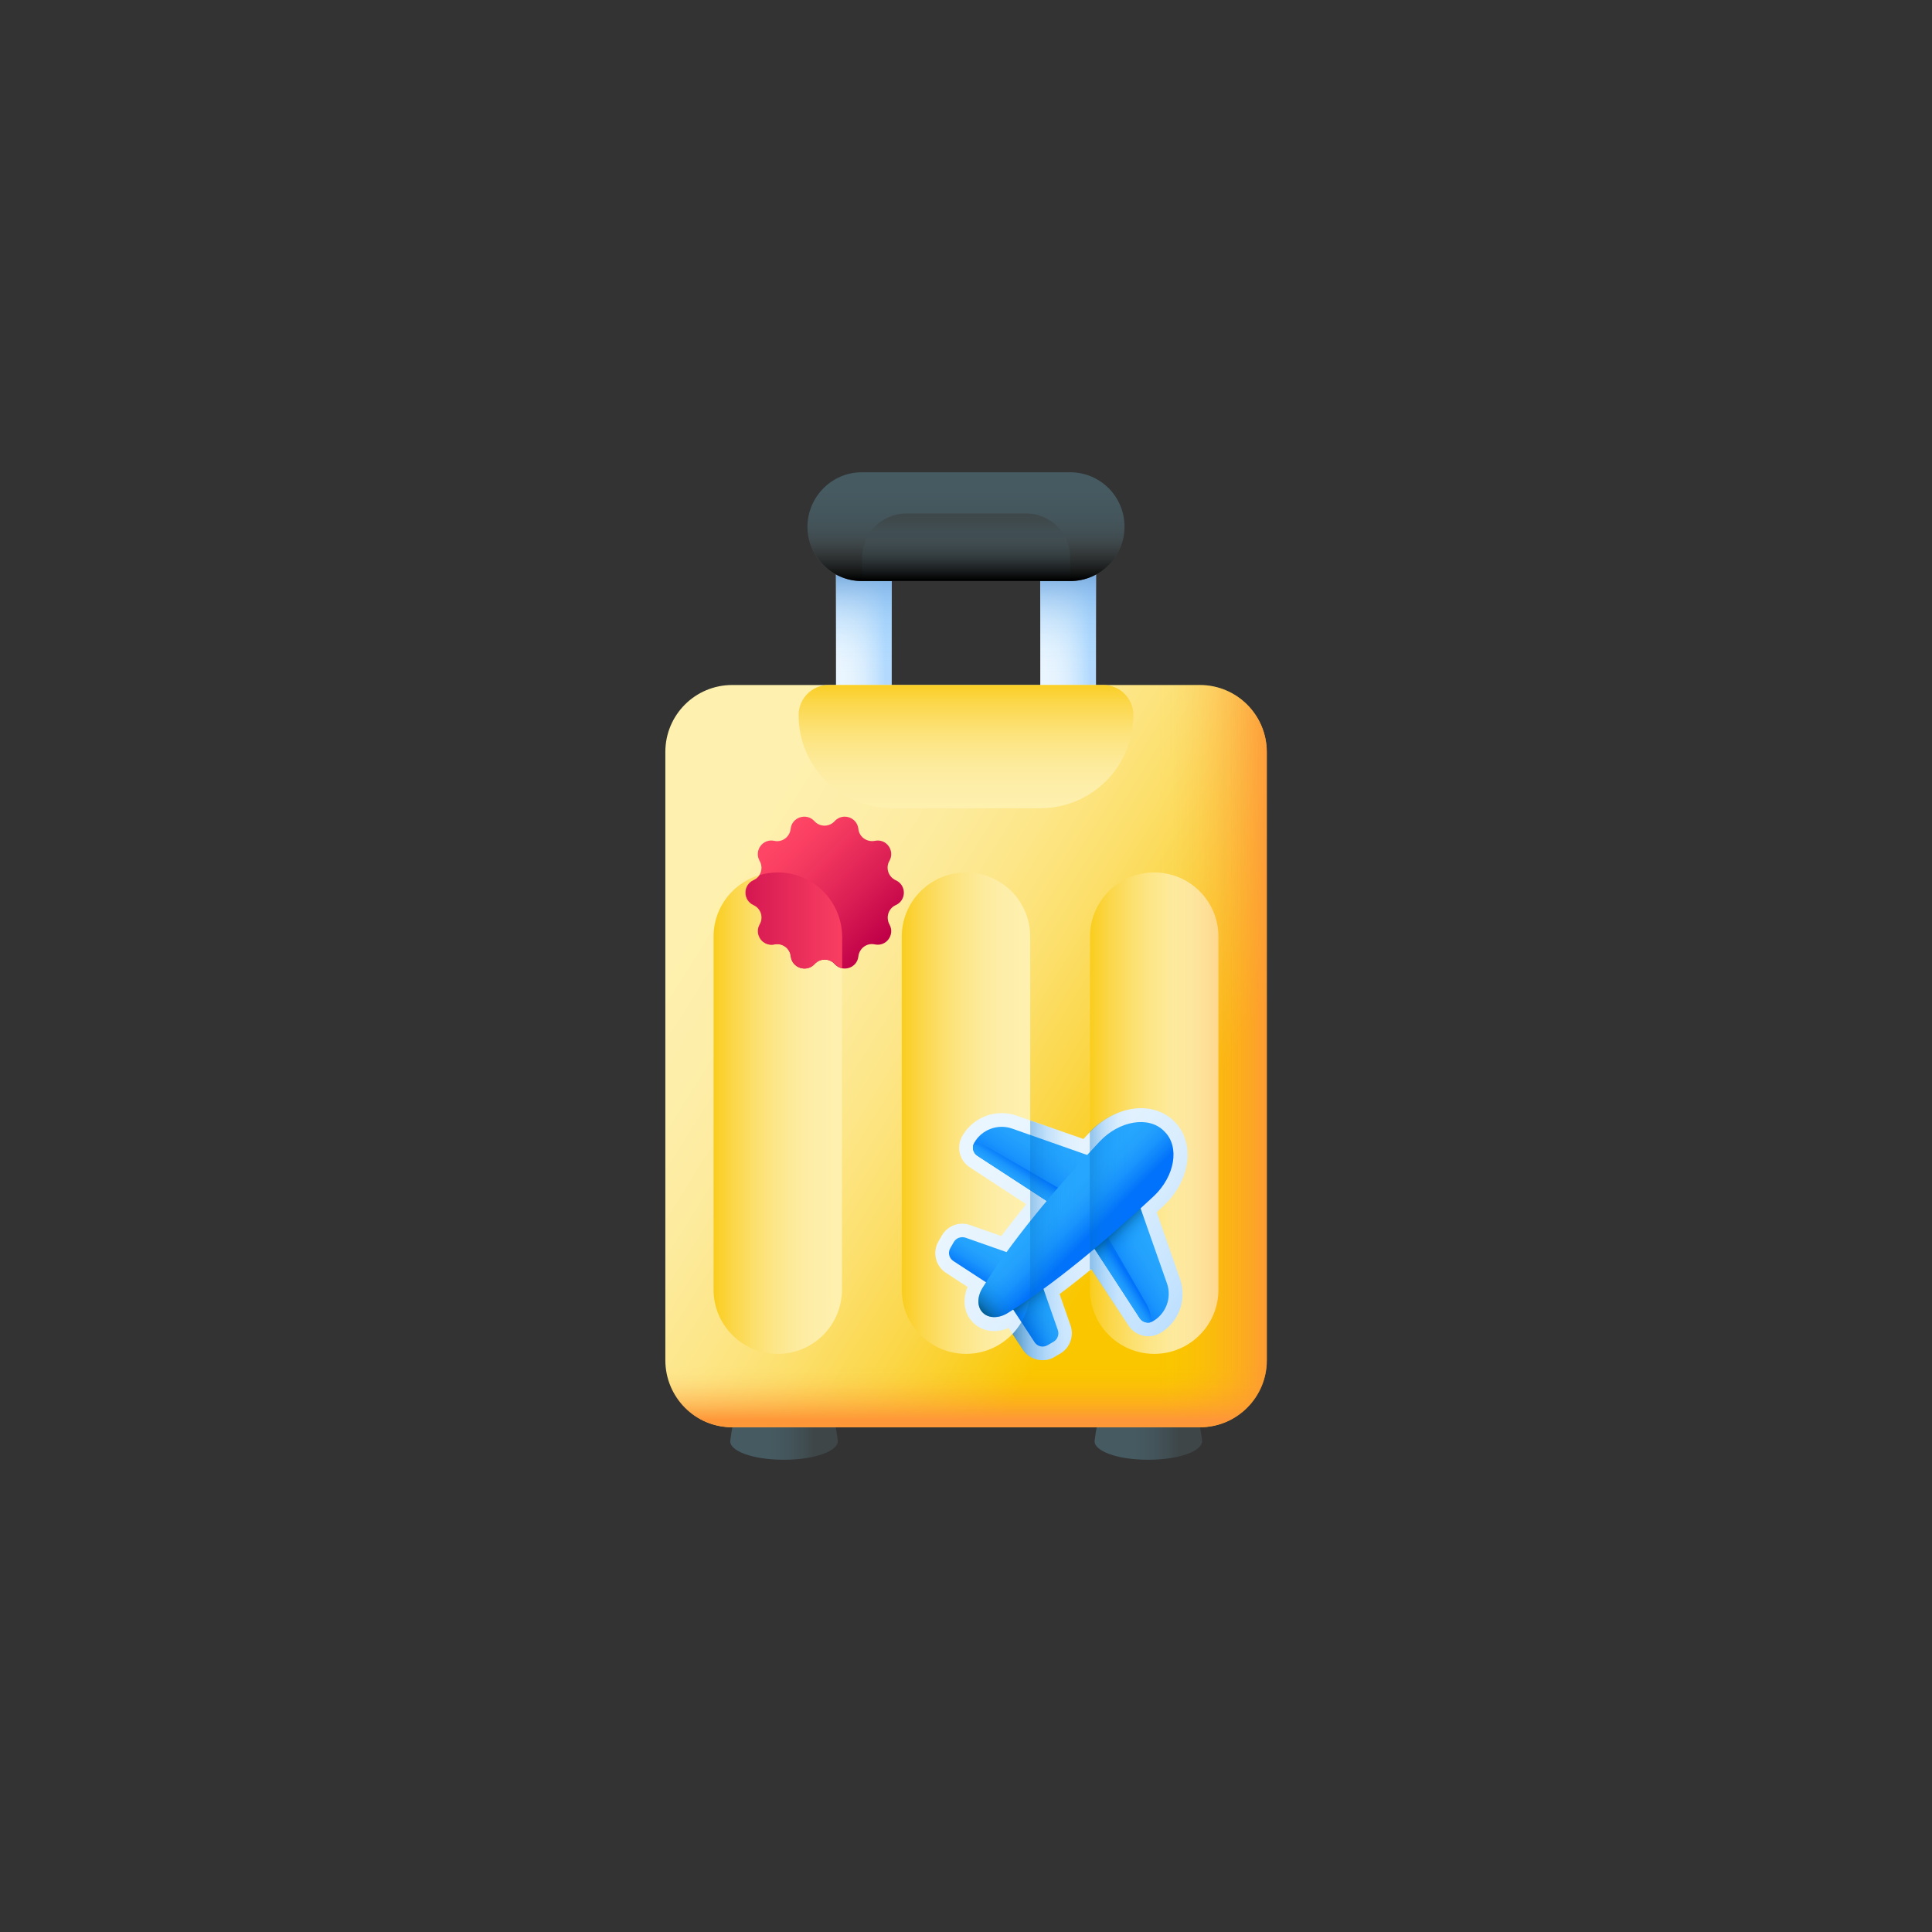 <svg width="45" height="45" viewBox="0 0 45 45" fill="none" xmlns="http://www.w3.org/2000/svg">
<rect x="0" y="0" width="45" height="45" fill="#333333" stroke="none"/>
<path d="M19.472 12.95H20.77V17.338H19.472V12.95Z" fill="url(#paint0_linear_110_8260)"/>
<path d="M19.472 12.95H20.77V17.338H19.472V12.95Z" fill="url(#paint1_linear_110_8260)"/>
<path d="M24.23 12.95H25.528V17.338H24.23V12.95Z" fill="url(#paint2_linear_110_8260)"/>
<path d="M24.23 12.95H25.528V17.338H24.23V12.95Z" fill="url(#paint3_linear_110_8260)"/>
<path d="M18.241 34H18.273C18.978 34 19.54 33.793 19.513 33.551C19.459 33.061 19.288 32.54 18.978 32.131C18.915 32.046 18.735 31.988 18.533 31.988H17.99C17.792 31.988 17.608 32.046 17.545 32.131C17.235 32.54 17.064 33.066 17.01 33.551C16.974 33.793 17.536 34 18.241 34Z" fill="url(#paint4_linear_110_8260)"/>
<path d="M26.727 34H26.758C27.464 34 28.025 33.793 27.998 33.551C27.944 33.061 27.774 32.54 27.464 32.131C27.401 32.046 27.221 31.988 27.019 31.988H26.475C26.278 31.988 26.094 32.046 26.031 32.131C25.721 32.54 25.55 33.066 25.496 33.551C25.465 33.793 26.022 34 26.727 34Z" fill="url(#paint5_linear_110_8260)"/>
<path d="M17.055 15.955H27.944C28.807 15.955 29.503 16.651 29.503 17.514V31.682C29.503 32.544 28.807 33.241 27.944 33.241H17.055C16.193 33.241 15.497 32.544 15.497 31.682V17.514C15.497 16.651 16.193 15.955 17.055 15.955Z" fill="url(#paint6_linear_110_8260)"/>
<path d="M18.116 20.321C18.942 20.321 19.611 20.991 19.611 21.817V30.038C19.611 30.864 18.942 31.534 18.116 31.534C17.289 31.534 16.62 30.864 16.62 30.038V21.817C16.62 20.991 17.289 20.321 18.116 20.321Z" fill="url(#paint7_linear_110_8260)"/>
<path d="M22.5 20.321C23.326 20.321 23.996 20.991 23.996 21.817V30.038C23.996 30.864 23.326 31.534 22.5 31.534C21.673 31.534 21.004 30.864 21.004 30.038V21.817C21.004 20.991 21.673 20.321 22.5 20.321Z" fill="url(#paint8_linear_110_8260)"/>
<path d="M26.884 20.321C27.711 20.321 28.38 20.991 28.38 21.817V30.038C28.38 30.864 27.711 31.534 26.884 31.534C26.058 31.534 25.388 30.864 25.388 30.038V21.817C25.388 20.991 26.058 20.321 26.884 20.321Z" fill="url(#paint9_linear_110_8260)"/>
<path d="M18.601 16.656C18.601 17.855 19.571 18.825 20.77 18.825H24.229C25.429 18.825 26.399 17.855 26.399 16.656C26.399 16.269 26.085 15.955 25.698 15.955H19.301C18.915 15.955 18.601 16.269 18.601 16.656Z" fill="url(#paint10_linear_110_8260)"/>
<path d="M27.944 15.955H21.866V33.245H27.949C28.811 33.245 29.508 32.549 29.508 31.686V17.514C29.503 16.651 28.807 15.955 27.944 15.955Z" fill="url(#paint11_linear_110_8260)"/>
<path d="M15.497 27.118V31.686C15.497 32.549 16.193 33.245 17.055 33.245H27.944C28.807 33.245 29.503 32.549 29.503 31.686V27.118H15.497Z" fill="url(#paint12_linear_110_8260)"/>
<path d="M20.074 11H24.926C25.627 11 26.192 11.566 26.192 12.267C26.192 12.968 25.627 13.534 24.926 13.534H20.074C19.373 13.534 18.807 12.968 18.807 12.267C18.812 11.566 19.378 11 20.074 11Z" fill="url(#paint13_linear_110_8260)"/>
<path d="M24.926 13.466V12.986C24.926 12.419 24.468 11.961 23.902 11.961H21.108C20.541 11.961 20.083 12.419 20.083 12.986V13.466C20.083 13.489 20.083 13.511 20.088 13.534H24.93C24.921 13.511 24.926 13.489 24.926 13.466Z" fill="url(#paint14_linear_110_8260)"/>
<path d="M18.812 12.267C18.812 12.968 19.378 13.534 20.079 13.534H24.926C25.626 13.534 26.192 12.968 26.192 12.267C26.192 12.051 26.139 11.849 26.044 11.669H18.96C18.866 11.845 18.812 12.051 18.812 12.267Z" fill="url(#paint15_linear_110_8260)"/>
<path d="M24.283 31.682C24.099 31.682 23.924 31.588 23.825 31.435L23.497 30.932C23.385 30.977 23.273 31.004 23.16 31.004C22.972 31.004 22.796 30.936 22.671 30.811L22.662 30.802C22.455 30.595 22.41 30.276 22.536 29.975L22.033 29.647C21.79 29.49 21.714 29.166 21.858 28.915L21.938 28.776C22.037 28.605 22.217 28.502 22.41 28.502C22.473 28.502 22.531 28.511 22.59 28.533L23.322 28.789C23.502 28.551 23.695 28.304 23.901 28.048L22.59 27.19C22.347 27.033 22.266 26.709 22.415 26.458C22.603 26.13 22.954 25.927 23.331 25.927C23.448 25.927 23.569 25.945 23.681 25.986L25.236 26.529C25.285 26.476 25.334 26.422 25.388 26.368C25.716 26.022 26.161 25.811 26.579 25.811C26.875 25.811 27.149 25.919 27.343 26.112L27.36 26.13C27.558 26.327 27.666 26.61 27.662 26.916C27.652 27.334 27.45 27.76 27.104 28.084C27.05 28.133 26.997 28.183 26.943 28.236L27.486 29.791C27.652 30.271 27.455 30.802 27.019 31.053C26.934 31.102 26.839 31.125 26.745 31.125C26.561 31.125 26.386 31.031 26.287 30.878L25.42 29.562C25.164 29.768 24.917 29.966 24.679 30.141L24.935 30.873C25.02 31.12 24.921 31.399 24.692 31.529L24.553 31.61C24.472 31.66 24.378 31.682 24.283 31.682Z" fill="url(#paint16_linear_110_8260)"/>
<path d="M25.096 28.439L22.765 26.92C22.662 26.853 22.63 26.718 22.693 26.615C22.868 26.309 23.241 26.17 23.574 26.287L25.874 27.096L25.096 28.439Z" fill="url(#paint17_linear_110_8260)"/>
<path d="M24.917 28.322L22.765 26.92C22.68 26.862 22.644 26.759 22.671 26.664C22.783 26.642 22.936 26.673 23.093 26.768L25.061 27.909L24.917 28.322Z" fill="url(#paint18_linear_110_8260)"/>
<path d="M25.029 28.371L26.547 30.703C26.615 30.806 26.75 30.837 26.853 30.775C27.158 30.599 27.298 30.227 27.181 29.894L26.372 27.594L25.029 28.371Z" fill="url(#paint19_linear_110_8260)"/>
<path d="M26.804 30.797C26.709 30.824 26.606 30.788 26.548 30.703L25.146 28.551L25.564 28.407L26.705 30.375C26.79 30.532 26.826 30.685 26.804 30.797Z" fill="url(#paint20_linear_110_8260)"/>
<path d="M27.006 29.4L26.372 27.594L25.029 28.371L26.21 30.191L27.006 29.4Z" fill="url(#paint21_linear_110_8260)"/>
<path d="M23.304 30.087L22.208 29.373C22.105 29.306 22.073 29.175 22.136 29.068L22.217 28.928C22.271 28.834 22.388 28.794 22.491 28.829L23.771 29.279L23.304 30.087Z" fill="url(#paint22_linear_110_8260)"/>
<path d="M23.38 30.164L24.095 31.26C24.162 31.363 24.292 31.395 24.4 31.332L24.539 31.251C24.634 31.197 24.674 31.08 24.638 30.977L24.189 29.697L23.38 30.164Z" fill="url(#paint23_linear_110_8260)"/>
<path d="M23.38 30.164L24.095 31.26C24.162 31.363 24.292 31.395 24.4 31.332L24.539 31.251C24.634 31.197 24.674 31.08 24.638 30.977L24.189 29.697L23.38 30.164Z" fill="url(#paint24_linear_110_8260)"/>
<path d="M27.127 26.359C27.122 26.354 27.118 26.35 27.109 26.341C26.754 25.986 26.071 26.103 25.613 26.588C24.566 27.698 23.511 28.969 22.882 30.002C22.756 30.209 22.756 30.442 22.891 30.573L22.895 30.577C23.026 30.707 23.259 30.712 23.466 30.586C24.494 29.957 25.766 28.901 26.88 27.855C27.365 27.392 27.482 26.714 27.127 26.359Z" fill="url(#paint25_linear_110_8260)"/>
<path d="M23.672 28.861C23.372 29.261 23.102 29.647 22.882 30.002C22.756 30.209 22.756 30.442 22.891 30.573L22.895 30.577C23.026 30.707 23.259 30.712 23.466 30.586C23.821 30.366 24.207 30.096 24.607 29.795L23.672 28.861Z" fill="url(#paint26_linear_110_8260)"/>
<path d="M27.482 29.791C27.648 30.271 27.45 30.802 27.015 31.053C26.934 31.102 26.835 31.125 26.741 31.125C26.646 31.125 26.556 31.102 26.48 31.058C26.399 31.013 26.332 30.954 26.282 30.873L25.42 29.562C25.164 29.768 24.917 29.966 24.679 30.141L24.935 30.873C25.02 31.12 24.921 31.395 24.692 31.529L24.553 31.61C24.472 31.66 24.373 31.682 24.279 31.682C24.095 31.682 23.919 31.588 23.821 31.435L23.582 31.071C23.839 30.802 23.996 30.438 23.996 30.038V26.098L25.231 26.529C25.281 26.476 25.33 26.422 25.384 26.368C25.712 26.022 26.157 25.811 26.574 25.811C26.871 25.811 27.145 25.919 27.338 26.112L27.356 26.13C27.554 26.327 27.661 26.606 27.657 26.916C27.652 27.334 27.446 27.76 27.104 28.084C27.05 28.133 26.997 28.183 26.943 28.236L27.482 29.791Z" fill="url(#paint27_linear_110_8260)"/>
<path d="M27.652 26.916C27.657 26.61 27.553 26.332 27.351 26.13L27.333 26.112C27.14 25.919 26.866 25.811 26.57 25.811C26.152 25.811 25.712 26.017 25.384 26.359V29.584C25.397 29.575 25.406 29.566 25.415 29.557L26.273 30.873C26.377 31.031 26.547 31.12 26.731 31.12C26.826 31.12 26.92 31.093 27.006 31.049C27.446 30.797 27.643 30.262 27.473 29.786L26.929 28.232C26.983 28.183 27.037 28.133 27.091 28.079C27.441 27.76 27.643 27.334 27.652 26.916Z" fill="url(#paint28_linear_110_8260)"/>
<path d="M20.865 21.081C20.694 21.157 20.627 21.363 20.716 21.53C20.851 21.768 20.645 22.055 20.375 21.997C20.191 21.956 20.016 22.087 19.993 22.275C19.966 22.549 19.625 22.657 19.441 22.455C19.315 22.316 19.095 22.316 18.969 22.455C18.785 22.657 18.448 22.549 18.416 22.275C18.398 22.087 18.219 21.961 18.035 21.997C17.765 22.055 17.558 21.768 17.693 21.53C17.788 21.368 17.72 21.161 17.549 21.081C17.298 20.968 17.298 20.613 17.549 20.501C17.72 20.425 17.788 20.218 17.693 20.052C17.558 19.814 17.765 19.526 18.035 19.585C18.219 19.625 18.394 19.495 18.416 19.306C18.444 19.032 18.785 18.924 18.969 19.126C19.095 19.266 19.315 19.266 19.441 19.126C19.625 18.924 19.962 19.032 19.993 19.306C20.011 19.495 20.191 19.62 20.375 19.585C20.645 19.526 20.851 19.814 20.716 20.052C20.622 20.213 20.69 20.42 20.86 20.501C21.116 20.613 21.116 20.968 20.865 21.081Z" fill="url(#paint29_linear_110_8260)"/>
<path d="M18.116 20.321C17.972 20.321 17.828 20.344 17.698 20.38C17.666 20.434 17.617 20.474 17.558 20.501C17.307 20.613 17.307 20.968 17.558 21.081C17.729 21.157 17.797 21.363 17.702 21.53C17.567 21.768 17.774 22.055 18.044 21.997C18.228 21.956 18.403 22.087 18.425 22.275C18.453 22.549 18.794 22.657 18.978 22.455C19.104 22.316 19.324 22.316 19.45 22.455C19.499 22.509 19.558 22.54 19.616 22.554V21.822C19.611 20.991 18.942 20.321 18.116 20.321Z" fill="url(#paint30_linear_110_8260)"/>
<defs>
<linearGradient id="paint0_linear_110_8260" x1="19.59" y1="15.143" x2="20.615" y2="15.143" gradientUnits="userSpaceOnUse">
<stop stop-color="#EAF6FF"/>
<stop offset="0.265" stop-color="#E5F3FE"/>
<stop offset="0.54" stop-color="#D9EDFE"/>
<stop offset="0.818" stop-color="#C4E3FE"/>
<stop offset="1" stop-color="#B3DAFE"/>
</linearGradient>
<linearGradient id="paint1_linear_110_8260" x1="20.121" y1="15.752" x2="20.121" y2="13.368" gradientUnits="userSpaceOnUse">
<stop stop-color="#8AC9FE" stop-opacity="0"/>
<stop offset="0.129" stop-color="#89C8FD" stop-opacity="0.019"/>
<stop offset="0.263" stop-color="#88C6FB" stop-opacity="0.075"/>
<stop offset="0.399" stop-color="#87C4F8" stop-opacity="0.168"/>
<stop offset="0.536" stop-color="#85C0F4" stop-opacity="0.298"/>
<stop offset="0.675" stop-color="#83BBEF" stop-opacity="0.466"/>
<stop offset="0.815" stop-color="#7FB5E9" stop-opacity="0.672"/>
<stop offset="0.953" stop-color="#7CAEE1" stop-opacity="0.911"/>
<stop offset="1" stop-color="#7BACDF"/>
</linearGradient>
<linearGradient id="paint2_linear_110_8260" x1="24.348" y1="15.143" x2="25.374" y2="15.143" gradientUnits="userSpaceOnUse">
<stop stop-color="#EAF6FF"/>
<stop offset="0.265" stop-color="#E5F3FE"/>
<stop offset="0.54" stop-color="#D9EDFE"/>
<stop offset="0.818" stop-color="#C4E3FE"/>
<stop offset="1" stop-color="#B3DAFE"/>
</linearGradient>
<linearGradient id="paint3_linear_110_8260" x1="24.879" y1="15.752" x2="24.879" y2="13.368" gradientUnits="userSpaceOnUse">
<stop stop-color="#8AC9FE" stop-opacity="0"/>
<stop offset="0.129" stop-color="#89C8FD" stop-opacity="0.019"/>
<stop offset="0.263" stop-color="#88C6FB" stop-opacity="0.075"/>
<stop offset="0.399" stop-color="#87C4F8" stop-opacity="0.168"/>
<stop offset="0.536" stop-color="#85C0F4" stop-opacity="0.298"/>
<stop offset="0.675" stop-color="#83BBEF" stop-opacity="0.466"/>
<stop offset="0.815" stop-color="#7FB5E9" stop-opacity="0.672"/>
<stop offset="0.953" stop-color="#7CAEE1" stop-opacity="0.911"/>
<stop offset="1" stop-color="#7BACDF"/>
</linearGradient>
<linearGradient id="paint4_linear_110_8260" x1="17.91" y1="32.994" x2="18.959" y2="32.994" gradientUnits="userSpaceOnUse">
<stop stop-color="#465A61"/>
<stop offset="0.398" stop-color="#44565C"/>
<stop offset="0.809" stop-color="#404C50"/>
<stop offset="1" stop-color="#3E4648"/>
</linearGradient>
<linearGradient id="paint5_linear_110_8260" x1="26.399" y1="32.994" x2="27.448" y2="32.994" gradientUnits="userSpaceOnUse">
<stop stop-color="#465A61"/>
<stop offset="0.398" stop-color="#44565C"/>
<stop offset="0.809" stop-color="#404C50"/>
<stop offset="1" stop-color="#3E4648"/>
</linearGradient>
<linearGradient id="paint6_linear_110_8260" x1="16.561" y1="20.869" x2="26.928" y2="27.381" gradientUnits="userSpaceOnUse">
<stop stop-color="#FEF0AE"/>
<stop offset="0.147" stop-color="#FDEEA9"/>
<stop offset="0.299" stop-color="#FDEB9D"/>
<stop offset="0.453" stop-color="#FDE688"/>
<stop offset="0.609" stop-color="#FCDF6B"/>
<stop offset="0.767" stop-color="#FBD646"/>
<stop offset="0.923" stop-color="#FACC18"/>
<stop offset="1" stop-color="#FAC600"/>
</linearGradient>
<linearGradient id="paint7_linear_110_8260" x1="19.469" y1="25.927" x2="16.317" y2="25.927" gradientUnits="userSpaceOnUse">
<stop stop-color="#FEF0AE"/>
<stop offset="0.147" stop-color="#FDEEA9"/>
<stop offset="0.299" stop-color="#FDEB9D"/>
<stop offset="0.453" stop-color="#FDE688"/>
<stop offset="0.609" stop-color="#FCDF6B"/>
<stop offset="0.767" stop-color="#FBD646"/>
<stop offset="0.923" stop-color="#FACC18"/>
<stop offset="1" stop-color="#FAC600"/>
</linearGradient>
<linearGradient id="paint8_linear_110_8260" x1="23.853" y1="25.927" x2="20.701" y2="25.927" gradientUnits="userSpaceOnUse">
<stop stop-color="#FEF0AE"/>
<stop offset="0.147" stop-color="#FDEEA9"/>
<stop offset="0.299" stop-color="#FDEB9D"/>
<stop offset="0.453" stop-color="#FDE688"/>
<stop offset="0.609" stop-color="#FCDF6B"/>
<stop offset="0.767" stop-color="#FBD646"/>
<stop offset="0.923" stop-color="#FACC18"/>
<stop offset="1" stop-color="#FAC600"/>
</linearGradient>
<linearGradient id="paint9_linear_110_8260" x1="28.237" y1="25.927" x2="25.085" y2="25.927" gradientUnits="userSpaceOnUse">
<stop stop-color="#FEF0AE"/>
<stop offset="0.147" stop-color="#FDEEA9"/>
<stop offset="0.299" stop-color="#FDEB9D"/>
<stop offset="0.453" stop-color="#FDE688"/>
<stop offset="0.609" stop-color="#FCDF6B"/>
<stop offset="0.767" stop-color="#FBD646"/>
<stop offset="0.923" stop-color="#FACC18"/>
<stop offset="1" stop-color="#FAC600"/>
</linearGradient>
<linearGradient id="paint10_linear_110_8260" x1="22.5" y1="18.823" x2="22.5" y2="15.553" gradientUnits="userSpaceOnUse">
<stop stop-color="#FEF0AE"/>
<stop offset="0.147" stop-color="#FDEEA9"/>
<stop offset="0.299" stop-color="#FDEB9D"/>
<stop offset="0.453" stop-color="#FDE688"/>
<stop offset="0.609" stop-color="#FCDF6B"/>
<stop offset="0.767" stop-color="#FBD646"/>
<stop offset="0.923" stop-color="#FACC18"/>
<stop offset="1" stop-color="#FAC600"/>
</linearGradient>
<linearGradient id="paint11_linear_110_8260" x1="26.982" y1="24.6" x2="29.65" y2="24.6" gradientUnits="userSpaceOnUse">
<stop stop-color="#FE9738" stop-opacity="0"/>
<stop offset="0.121" stop-color="#FE9738" stop-opacity="0.016"/>
<stop offset="0.246" stop-color="#FE9738" stop-opacity="0.065"/>
<stop offset="0.373" stop-color="#FE9738" stop-opacity="0.147"/>
<stop offset="0.502" stop-color="#FE9738" stop-opacity="0.262"/>
<stop offset="0.632" stop-color="#FE9738" stop-opacity="0.41"/>
<stop offset="0.762" stop-color="#FE9738" stop-opacity="0.59"/>
<stop offset="0.892" stop-color="#FE9738" stop-opacity="0.8"/>
<stop offset="1" stop-color="#FE9738"/>
</linearGradient>
<linearGradient id="paint12_linear_110_8260" x1="22.5" y1="31.821" x2="22.5" y2="33.075" gradientUnits="userSpaceOnUse">
<stop stop-color="#FE9738" stop-opacity="0"/>
<stop offset="0.121" stop-color="#FE9738" stop-opacity="0.016"/>
<stop offset="0.246" stop-color="#FE9738" stop-opacity="0.065"/>
<stop offset="0.373" stop-color="#FE9738" stop-opacity="0.147"/>
<stop offset="0.502" stop-color="#FE9738" stop-opacity="0.262"/>
<stop offset="0.632" stop-color="#FE9738" stop-opacity="0.41"/>
<stop offset="0.762" stop-color="#FE9738" stop-opacity="0.59"/>
<stop offset="0.892" stop-color="#FE9738" stop-opacity="0.8"/>
<stop offset="1" stop-color="#FE9738"/>
</linearGradient>
<linearGradient id="paint13_linear_110_8260" x1="22.5" y1="11.412" x2="22.5" y2="12.949" gradientUnits="userSpaceOnUse">
<stop stop-color="#465A61"/>
<stop offset="0.398" stop-color="#44565C"/>
<stop offset="0.809" stop-color="#404C50"/>
<stop offset="1" stop-color="#3E4648"/>
</linearGradient>
<linearGradient id="paint14_linear_110_8260" x1="22.5" y1="13.622" x2="22.5" y2="11.94" gradientUnits="userSpaceOnUse">
<stop stop-color="#465A61"/>
<stop offset="0.398" stop-color="#44565C"/>
<stop offset="0.809" stop-color="#404C50"/>
<stop offset="1" stop-color="#3E4648"/>
</linearGradient>
<linearGradient id="paint15_linear_110_8260" x1="22.5" y1="12.405" x2="22.5" y2="13.51" gradientUnits="userSpaceOnUse">
<stop stop-color="#444444" stop-opacity="0"/>
<stop offset="1"/>
</linearGradient>
<linearGradient id="paint16_linear_110_8260" x1="22.809" y1="26.839" x2="28.217" y2="30.831" gradientUnits="userSpaceOnUse">
<stop stop-color="#EAF6FF"/>
<stop offset="0.265" stop-color="#E5F3FE"/>
<stop offset="0.54" stop-color="#D9EDFE"/>
<stop offset="0.818" stop-color="#C4E3FE"/>
<stop offset="1" stop-color="#B3DAFE"/>
</linearGradient>
<linearGradient id="paint17_linear_110_8260" x1="24.468" y1="26.613" x2="23.79" y2="27.675" gradientUnits="userSpaceOnUse">
<stop stop-color="#26A6FE"/>
<stop offset="0.273" stop-color="#23A1FD"/>
<stop offset="0.556" stop-color="#1A95FD"/>
<stop offset="0.842" stop-color="#0B80FB"/>
<stop offset="1" stop-color="#0172FB"/>
</linearGradient>
<linearGradient id="paint18_linear_110_8260" x1="23.705" y1="27.616" x2="23.952" y2="27.233" gradientUnits="userSpaceOnUse">
<stop stop-color="#26A6FE"/>
<stop offset="0.273" stop-color="#23A1FD"/>
<stop offset="0.556" stop-color="#1A95FD"/>
<stop offset="0.842" stop-color="#0B80FB"/>
<stop offset="1" stop-color="#0172FB"/>
</linearGradient>
<linearGradient id="paint19_linear_110_8260" x1="26.82" y1="29.003" x2="25.792" y2="29.661" gradientUnits="userSpaceOnUse">
<stop stop-color="#26A6FE"/>
<stop offset="0.273" stop-color="#23A1FD"/>
<stop offset="0.556" stop-color="#1A95FD"/>
<stop offset="0.842" stop-color="#0B80FB"/>
<stop offset="1" stop-color="#0172FB"/>
</linearGradient>
<linearGradient id="paint20_linear_110_8260" x1="25.83" y1="29.758" x2="26.166" y2="29.545" gradientUnits="userSpaceOnUse">
<stop stop-color="#26A6FE"/>
<stop offset="0.273" stop-color="#23A1FD"/>
<stop offset="0.556" stop-color="#1A95FD"/>
<stop offset="0.842" stop-color="#0B80FB"/>
<stop offset="1" stop-color="#0172FB"/>
</linearGradient>
<linearGradient id="paint21_linear_110_8260" x1="26.446" y1="29.057" x2="25.939" y2="28.549" gradientUnits="userSpaceOnUse">
<stop stop-color="#0182FC" stop-opacity="0"/>
<stop offset="0.192" stop-color="#017FF5" stop-opacity="0.04"/>
<stop offset="0.391" stop-color="#0179E3" stop-opacity="0.161"/>
<stop offset="0.593" stop-color="#016EC6" stop-opacity="0.362"/>
<stop offset="0.797" stop-color="#015F9C" stop-opacity="0.643"/>
<stop offset="1" stop-color="#024C67"/>
</linearGradient>
<linearGradient id="paint22_linear_110_8260" x1="23.014" y1="29.084" x2="22.61" y2="29.735" gradientUnits="userSpaceOnUse">
<stop stop-color="#26A6FE"/>
<stop offset="0.273" stop-color="#23A1FD"/>
<stop offset="0.556" stop-color="#1A95FD"/>
<stop offset="0.842" stop-color="#0B80FB"/>
<stop offset="1" stop-color="#0172FB"/>
</linearGradient>
<linearGradient id="paint23_linear_110_8260" x1="24.357" y1="30.474" x2="23.781" y2="30.789" gradientUnits="userSpaceOnUse">
<stop stop-color="#26A6FE"/>
<stop offset="0.273" stop-color="#23A1FD"/>
<stop offset="0.556" stop-color="#1A95FD"/>
<stop offset="0.842" stop-color="#0B80FB"/>
<stop offset="1" stop-color="#0172FB"/>
</linearGradient>
<linearGradient id="paint24_linear_110_8260" x1="24.318" y1="30.73" x2="23.887" y2="30.161" gradientUnits="userSpaceOnUse">
<stop stop-color="#0182FC" stop-opacity="0"/>
<stop offset="0.192" stop-color="#017FF5" stop-opacity="0.04"/>
<stop offset="0.391" stop-color="#0179E3" stop-opacity="0.161"/>
<stop offset="0.593" stop-color="#016EC6" stop-opacity="0.362"/>
<stop offset="0.797" stop-color="#015F9C" stop-opacity="0.643"/>
<stop offset="1" stop-color="#024C67"/>
</linearGradient>
<linearGradient id="paint25_linear_110_8260" x1="24.613" y1="28.08" x2="25.343" y2="28.81" gradientUnits="userSpaceOnUse">
<stop stop-color="#26A6FE"/>
<stop offset="0.273" stop-color="#23A1FD"/>
<stop offset="0.556" stop-color="#1A95FD"/>
<stop offset="0.842" stop-color="#0B80FB"/>
<stop offset="1" stop-color="#0172FB"/>
</linearGradient>
<linearGradient id="paint26_linear_110_8260" x1="23.618" y1="29.839" x2="22.828" y2="30.629" gradientUnits="userSpaceOnUse">
<stop stop-color="#0182FC" stop-opacity="0"/>
<stop offset="0.192" stop-color="#017FF5" stop-opacity="0.04"/>
<stop offset="0.391" stop-color="#0179E3" stop-opacity="0.161"/>
<stop offset="0.593" stop-color="#016EC6" stop-opacity="0.362"/>
<stop offset="0.797" stop-color="#015F9C" stop-opacity="0.643"/>
<stop offset="1" stop-color="#024C67"/>
</linearGradient>
<linearGradient id="paint27_linear_110_8260" x1="25.185" y1="28.749" x2="23.135" y2="28.749" gradientUnits="userSpaceOnUse">
<stop stop-color="#0182FC" stop-opacity="0"/>
<stop offset="0.192" stop-color="#017FF5" stop-opacity="0.04"/>
<stop offset="0.391" stop-color="#0179E3" stop-opacity="0.161"/>
<stop offset="0.593" stop-color="#016EC6" stop-opacity="0.362"/>
<stop offset="0.797" stop-color="#015F9C" stop-opacity="0.643"/>
<stop offset="1" stop-color="#024C67"/>
</linearGradient>
<linearGradient id="paint28_linear_110_8260" x1="26.37" y1="28.471" x2="24.723" y2="28.471" gradientUnits="userSpaceOnUse">
<stop stop-color="#0182FC" stop-opacity="0"/>
<stop offset="0.192" stop-color="#017FF5" stop-opacity="0.04"/>
<stop offset="0.391" stop-color="#0179E3" stop-opacity="0.161"/>
<stop offset="0.593" stop-color="#016EC6" stop-opacity="0.362"/>
<stop offset="0.797" stop-color="#015F9C" stop-opacity="0.643"/>
<stop offset="1" stop-color="#024C67"/>
</linearGradient>
<linearGradient id="paint29_linear_110_8260" x1="18.058" y1="19.639" x2="20.435" y2="22.016" gradientUnits="userSpaceOnUse">
<stop stop-color="#FF4565"/>
<stop offset="0.238" stop-color="#F53A60"/>
<stop offset="0.649" stop-color="#DB1E54"/>
<stop offset="1" stop-color="#C00148"/>
</linearGradient>
<linearGradient id="paint30_linear_110_8260" x1="20.221" y1="21.439" x2="16.372" y2="21.439" gradientUnits="userSpaceOnUse">
<stop stop-color="#FF4565"/>
<stop offset="0.238" stop-color="#F53A60"/>
<stop offset="0.649" stop-color="#DB1E54"/>
<stop offset="1" stop-color="#C00148"/>
</linearGradient>
</defs>
</svg>
